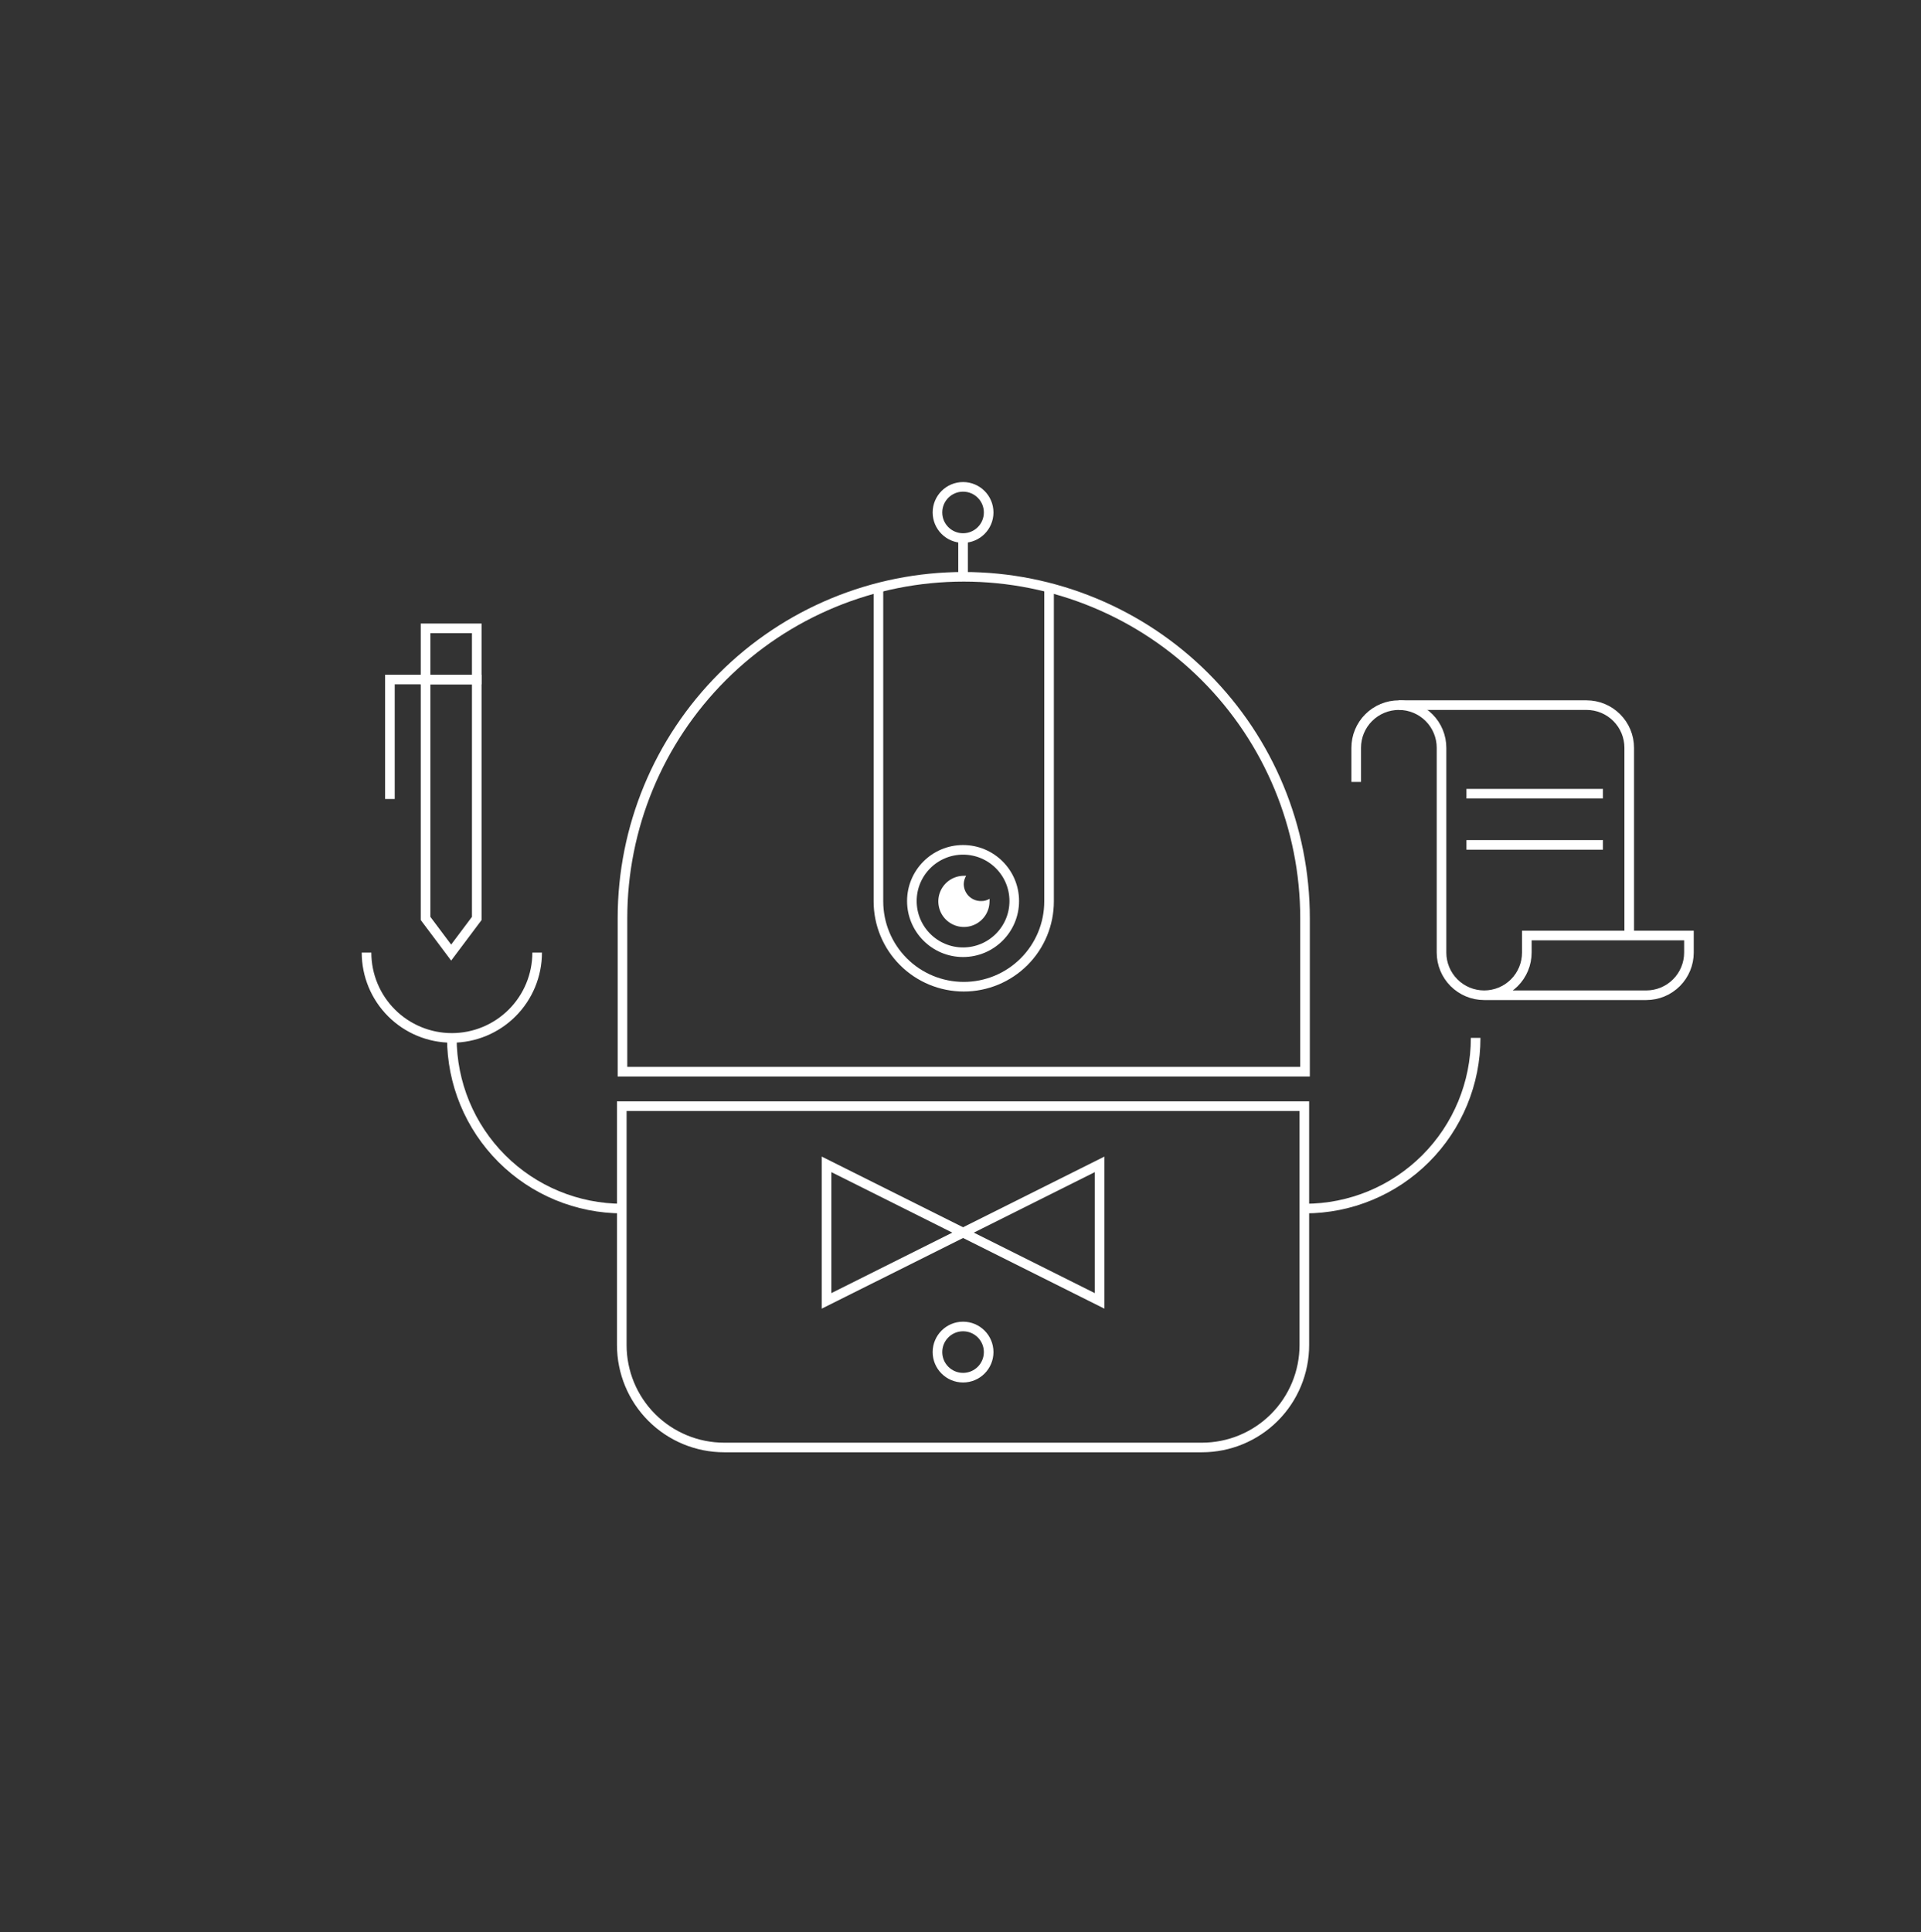 <svg width="176" height="177" viewBox="0 0 176 177" fill="none" xmlns="http://www.w3.org/2000/svg">
<rect x="0" y="0" width="176" height="177" fill="#333333" stroke="none"/>
<path d="M135.198 95.08C135.198 99.227 133.551 103.203 130.619 106.135C127.687 109.067 123.711 110.714 119.564 110.714" stroke="white" stroke-width="0.88" stroke-miterlimit="10"/>
<path d="M33.581 87.264C33.581 89.337 34.405 91.325 35.87 92.791C37.336 94.257 39.325 95.08 41.398 95.08C43.471 95.08 45.459 94.257 46.925 92.791C48.391 91.325 49.214 89.337 49.214 87.264" stroke="white" stroke-width="0.88" stroke-miterlimit="10"/>
<path d="M41.398 95.08C41.398 99.227 43.044 103.203 45.976 106.135C48.908 109.067 52.885 110.714 57.031 110.714" stroke="white" stroke-width="0.88" stroke-miterlimit="10"/>
<path d="M75.728 106.664V119.171L88.235 112.918L75.728 106.664Z" stroke="white" stroke-width="0.88" stroke-miterlimit="10"/>
<path d="M100.742 106.664V119.171L88.235 112.918L100.742 106.664Z" stroke="white" stroke-width="0.88" stroke-miterlimit="10"/>
<path d="M88.298 52.839C80.005 52.839 72.053 56.133 66.189 61.997C60.325 67.86 57.031 75.813 57.031 84.106V98.175H119.565V84.106C119.565 75.813 116.27 67.86 110.407 61.997C104.543 56.133 96.59 52.839 88.298 52.839Z" stroke="white" stroke-width="0.88" stroke-miterlimit="10"/>
<path d="M56.968 101.333H119.502V123.22C119.502 125.708 118.513 128.094 116.754 129.853C114.995 131.612 112.609 132.6 110.122 132.6H66.348C63.861 132.6 61.475 131.612 59.716 129.853C57.956 128.094 56.968 125.708 56.968 123.22V101.333Z" stroke="white" stroke-width="0.88" stroke-miterlimit="10"/>
<path d="M80.481 54.066V82.574C80.481 84.647 81.305 86.635 82.77 88.101C84.236 89.567 86.225 90.39 88.298 90.39C90.371 90.39 92.359 89.567 93.825 88.101C95.291 86.635 96.114 84.647 96.114 82.574V54.066" stroke="white" stroke-width="0.88" stroke-miterlimit="10"/>
<path d="M88.235 126.206C89.53 126.206 90.58 125.156 90.58 123.861C90.58 122.566 89.53 121.516 88.235 121.516C86.94 121.516 85.89 122.566 85.89 123.861C85.89 125.156 86.94 126.206 88.235 126.206Z" stroke="white" stroke-width="0.88"/>
<path d="M88.235 49.29C89.53 49.29 90.58 48.24 90.58 46.945C90.58 45.65 89.53 44.6 88.235 44.6C86.94 44.6 85.89 45.65 85.89 46.945C85.89 48.24 86.94 49.29 88.235 49.29Z" stroke="white" stroke-width="0.88"/>
<path d="M88.235 87.232C90.825 87.232 92.925 85.132 92.925 82.542C92.925 79.952 90.825 77.852 88.235 77.852C85.645 77.852 83.545 79.952 83.545 82.542C83.545 85.132 85.645 87.232 88.235 87.232Z" stroke="white" stroke-width="0.88" stroke-miterlimit="10"/>
<path d="M89.861 82.542C89.446 82.542 89.048 82.377 88.755 82.084C88.462 81.791 88.297 81.394 88.297 80.979C88.305 80.714 88.381 80.456 88.516 80.228H88.313C87.849 80.228 87.396 80.366 87.01 80.624C86.624 80.881 86.324 81.248 86.146 81.676C85.969 82.105 85.922 82.576 86.013 83.031C86.103 83.486 86.327 83.904 86.655 84.232C86.983 84.56 87.4 84.783 87.855 84.874C88.31 84.964 88.782 84.918 89.21 84.74C89.639 84.562 90.005 84.262 90.263 83.876C90.52 83.491 90.658 83.037 90.658 82.573C90.665 82.496 90.665 82.417 90.658 82.339C90.418 82.484 90.141 82.555 89.861 82.542Z" fill="white"/>
<path d="M43.68 62.25H38.99V84.137L41.335 87.264L43.68 84.137V62.25Z" stroke="white" stroke-width="0.88" stroke-miterlimit="10"/>
<path d="M43.68 57.56H38.99V62.25H43.68V57.56Z" stroke="white" stroke-width="0.88" stroke-miterlimit="10"/>
<path d="M38.849 62.25H35.723V73.194" stroke="white" stroke-width="0.88" stroke-miterlimit="10"/>
<path d="M146.86 72.709H134.354" stroke="white" stroke-width="0.88" stroke-miterlimit="10"/>
<path d="M146.86 77.399H134.354" stroke="white" stroke-width="0.88" stroke-miterlimit="10"/>
<path d="M149.268 85.7V68.504C149.268 67.467 148.856 66.473 148.123 65.74C147.39 65.007 146.396 64.595 145.359 64.595H128.163" stroke="white" stroke-width="0.88" stroke-miterlimit="10"/>
<path d="M124.254 71.63V68.504C124.254 67.467 124.666 66.473 125.399 65.74C126.132 65.007 127.126 64.595 128.162 64.595C129.199 64.595 130.193 65.007 130.926 65.74C131.659 66.473 132.071 67.467 132.071 68.504V87.263C132.071 88.3 132.482 89.294 133.215 90.027C133.948 90.76 134.942 91.172 135.979 91.172M135.979 91.172C137.015 91.172 138.01 90.76 138.743 90.027C139.475 89.294 139.887 88.3 139.887 87.263V85.7H154.739V87.263C154.739 88.3 154.327 89.294 153.594 90.027C152.861 90.76 151.867 91.172 150.831 91.172H135.979Z" stroke="white" stroke-width="0.88" stroke-miterlimit="10"/>
<path d="M88.235 52.839V49.29" stroke="white" stroke-width="0.88"/>
</svg>
